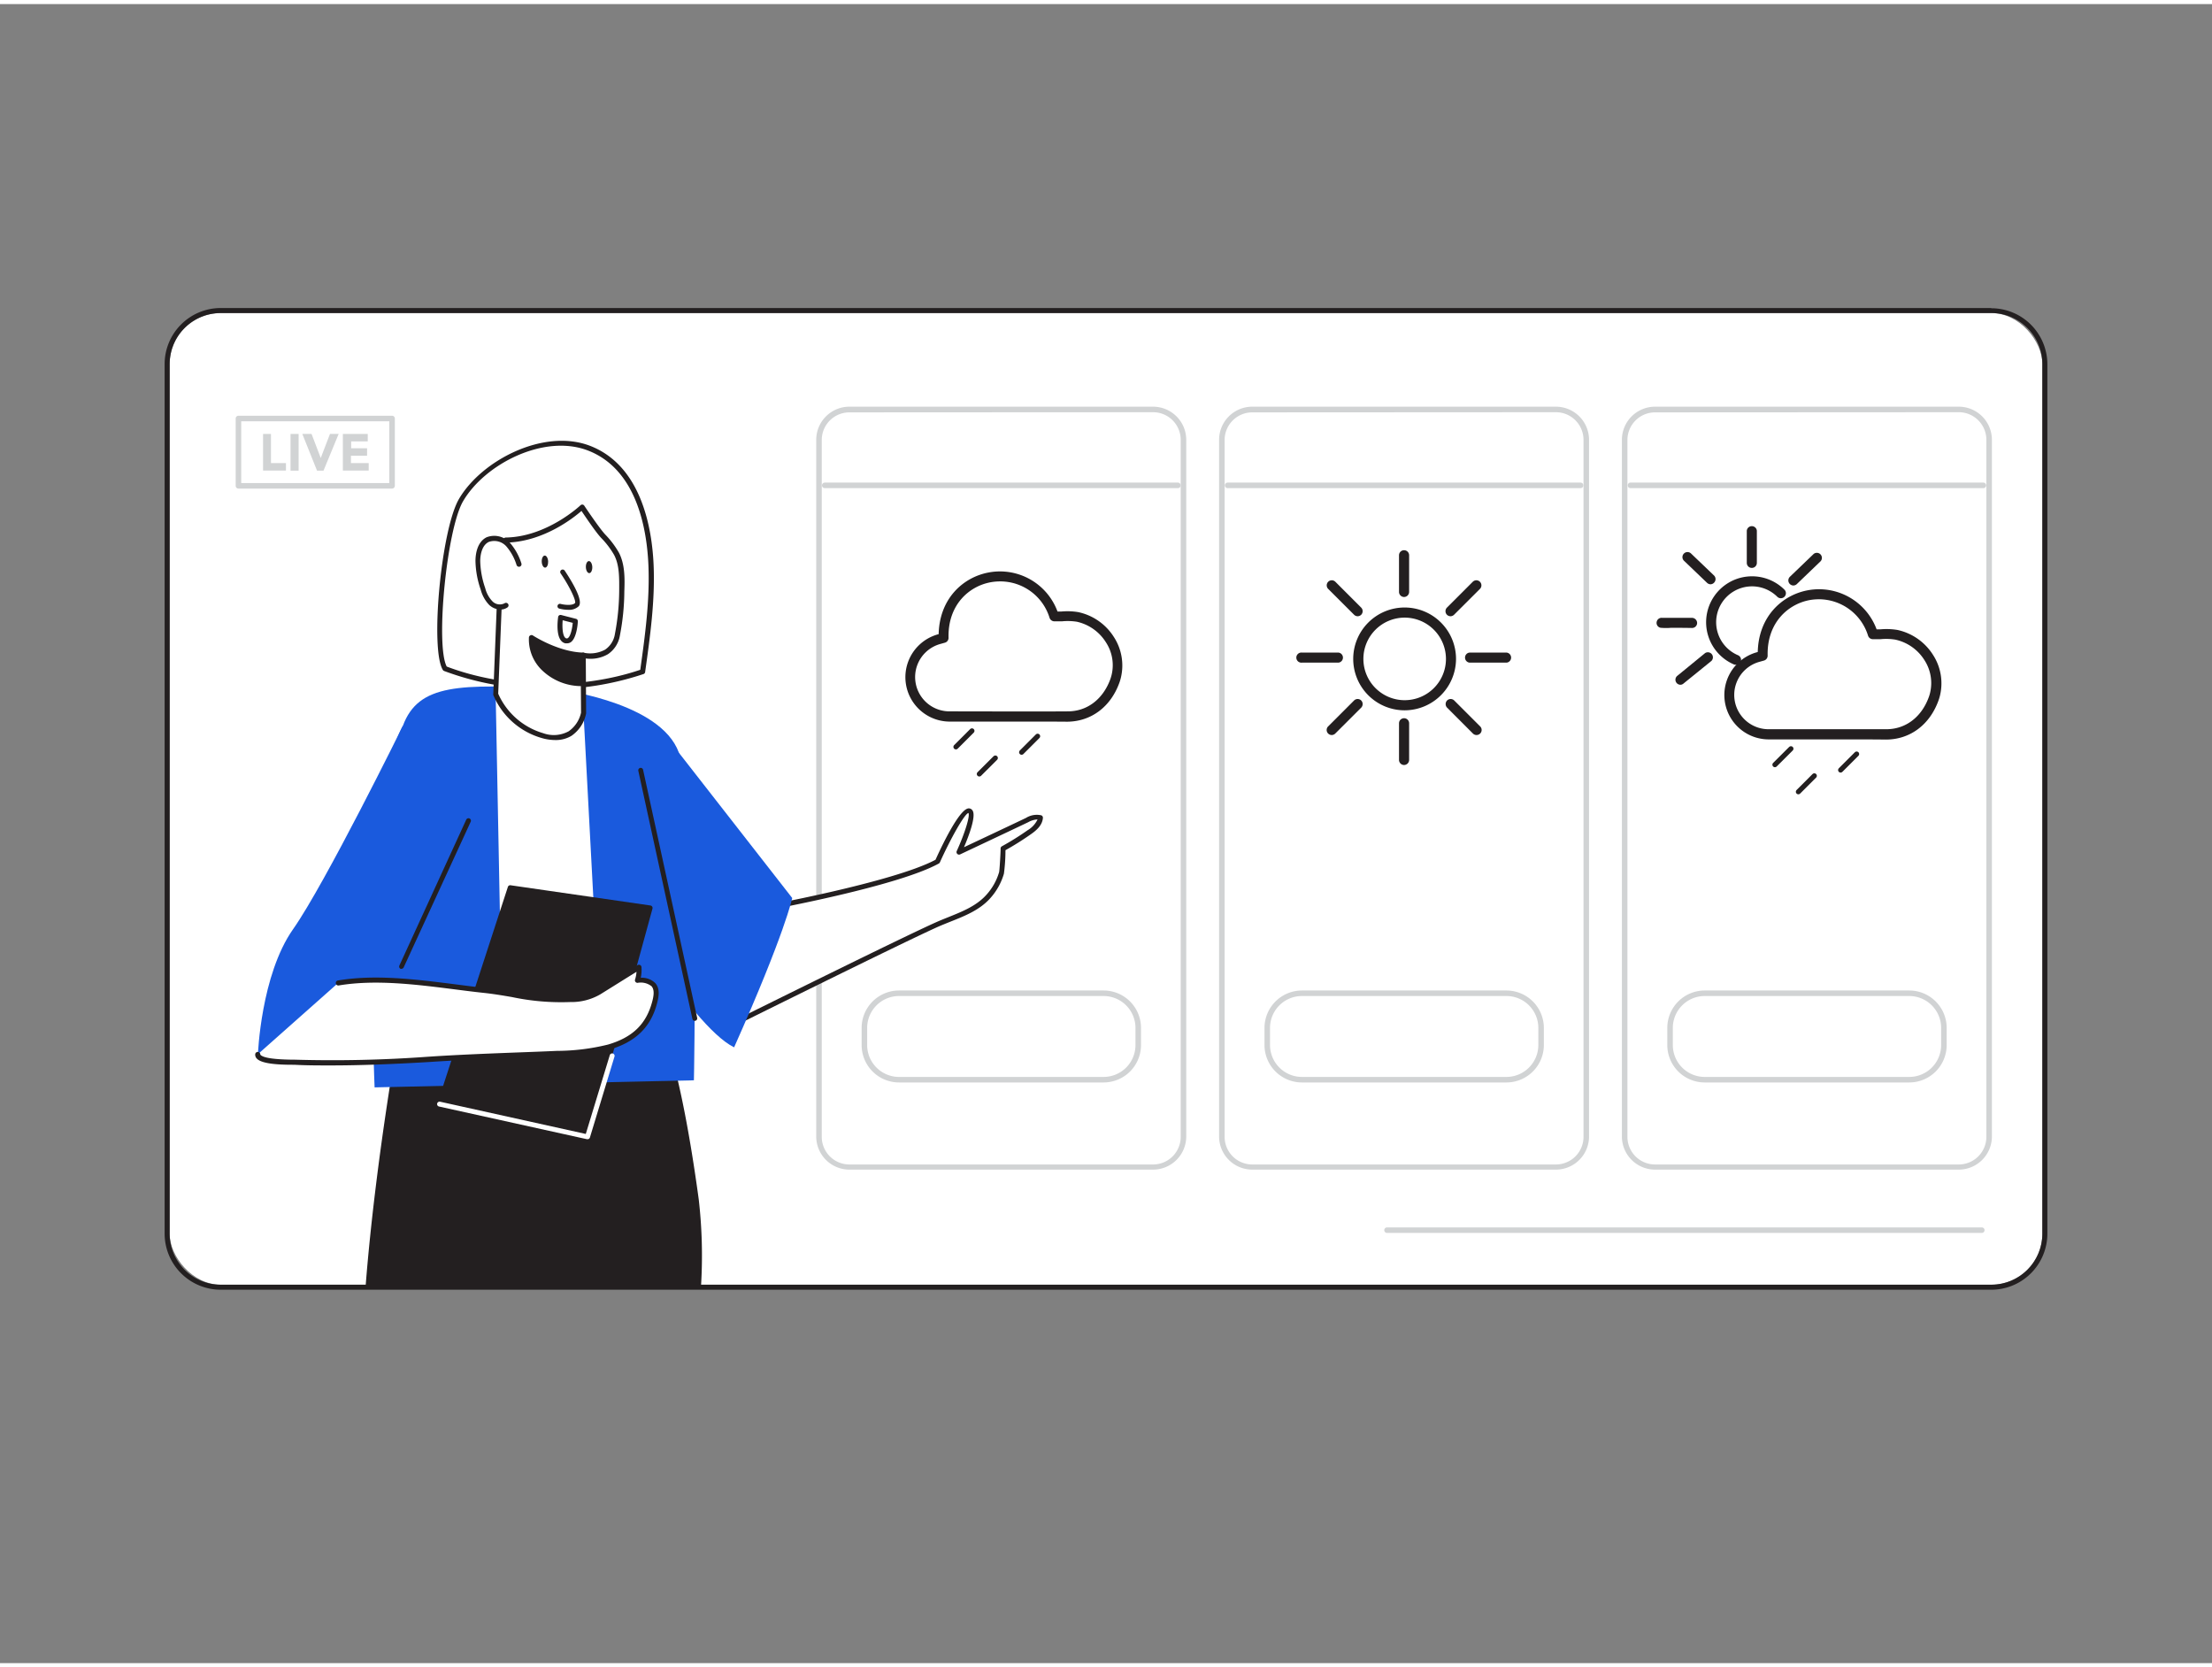 <svg xmlns="http://www.w3.org/2000/svg" viewBox="0 0 400 300" width="406" height="306" class="illustration styles_illustrationTablet__1DWOa"><rect x="0" y="0" width="400" height="300" fill="#808080" stroke="none"/><g id="_38_weather" data-name="#38_weather"><rect x="30.68" y="55.87" width="338.64" height="175.7" rx="9.23" fill="#fff"></rect><path d="M360.09,55.87a9.23,9.23,0,0,1,9.23,9.23V222.34a9.23,9.23,0,0,1-9.23,9.23H39.91a9.23,9.23,0,0,1-9.23-9.23V65.1a9.23,9.23,0,0,1,9.23-9.23H360.09m0-.91H39.91A10.15,10.15,0,0,0,29.77,65.1V222.34a10.15,10.15,0,0,0,10.14,10.14H360.09a10.15,10.15,0,0,0,10.14-10.14V65.1A10.15,10.15,0,0,0,360.09,55Z" fill="#231f20"></path><rect x="220.98" y="73.33" width="65.85" height="136.93" rx="5.47" fill="#fff"></rect><path d="M281.35,210.76h-54.9a6,6,0,0,1-6-6V78.8a6,6,0,0,1,6-6h54.9a6,6,0,0,1,6,6v126A6,6,0,0,1,281.35,210.76ZM226.45,73.83a5,5,0,0,0-5,5v126a5,5,0,0,0,5,5h54.9a5,5,0,0,0,5-5V78.8a5,5,0,0,0-5-5Z" fill="#d1d3d4"></path><rect x="229.12" y="178.87" width="49.55" height="15.62" rx="6.26" fill="#fff"></rect><path d="M272.42,195h-37a6.78,6.78,0,0,1-6.76-6.77v-3.1a6.78,6.78,0,0,1,6.76-6.76h37a6.78,6.78,0,0,1,6.76,6.76v3.1A6.78,6.78,0,0,1,272.42,195Zm-37-15.63a5.77,5.77,0,0,0-5.76,5.76v3.1a5.78,5.78,0,0,0,5.76,5.77h37a5.78,5.78,0,0,0,5.76-5.77v-3.1a5.77,5.77,0,0,0-5.76-5.76Z" fill="#d1d3d4"></path><path d="M253.9,106.76a.47.47,0,0,1-.46-.46V99.67a.46.46,0,1,1,.92,0v6.63A.47.47,0,0,1,253.9,106.76Z" fill="#231f20"></path><path d="M253.9,137.14a.47.47,0,0,1-.46-.46v-6.63a.46.46,0,1,1,.92,0v6.63A.47.47,0,0,1,253.9,137.14Z" fill="#231f20"></path><path d="M262.3,110.24a.47.47,0,0,1-.33-.14.47.47,0,0,1,0-.64l4.69-4.69a.46.46,0,0,1,.65.65l-4.69,4.68A.47.47,0,0,1,262.3,110.24Z" fill="#231f20"></path><path d="M240.82,131.72a.47.47,0,0,1-.33-.14.45.45,0,0,1,0-.64l4.69-4.69a.46.46,0,0,1,.65,0,.48.48,0,0,1,0,.65l-4.69,4.68A.47.47,0,0,1,240.82,131.72Z" fill="#231f20"></path><path d="M272.41,118.63h-6.64a.46.46,0,0,1,0-.91h6.64a.46.46,0,0,1,0,.91Z" fill="#231f20"></path><path d="M242,118.63H235.4a.46.46,0,1,1,0-.91H242a.46.46,0,0,1,0,.91Z" fill="#231f20"></path><path d="M267,131.72a.47.47,0,0,1-.33-.14L262,126.9a.48.48,0,0,1,0-.65.46.46,0,0,1,.65,0l4.69,4.69a.45.45,0,0,1,0,.64A.47.47,0,0,1,267,131.72Z" fill="#231f20"></path><path d="M245.5,110.24a.47.47,0,0,1-.32-.14l-4.69-4.68a.46.46,0,0,1,.65-.65l4.69,4.69a.47.47,0,0,1,0,.64A.47.47,0,0,1,245.5,110.24Z" fill="#231f20"></path><path d="M254,127.25a8.84,8.84,0,1,1,8.84-8.84A8.86,8.86,0,0,1,254,127.25Zm0-16.76a7.92,7.92,0,1,0,7.93,7.92A7.93,7.93,0,0,0,254,110.49Z" fill="#231f20"></path><path d="M253.9,106.76a.47.47,0,0,1-.46-.46V99.67a.46.46,0,1,1,.92,0v6.63A.47.47,0,0,1,253.9,106.76Z" fill="none" stroke="#231f20" stroke-linecap="round" stroke-linejoin="round" stroke-width="0.91"></path><path d="M253.9,137.14a.47.47,0,0,1-.46-.46v-6.63a.46.46,0,1,1,.92,0v6.63A.47.47,0,0,1,253.9,137.14Z" fill="none" stroke="#231f20" stroke-linecap="round" stroke-linejoin="round" stroke-width="0.91"></path><path d="M262.3,110.24a.47.47,0,0,1-.33-.14.47.47,0,0,1,0-.64l4.69-4.69a.46.46,0,0,1,.65.65l-4.69,4.68A.47.47,0,0,1,262.3,110.24Z" fill="none" stroke="#231f20" stroke-linecap="round" stroke-linejoin="round" stroke-width="0.91"></path><path d="M240.82,131.72a.47.47,0,0,1-.33-.14.45.45,0,0,1,0-.64l4.69-4.69a.46.46,0,0,1,.65,0,.48.48,0,0,1,0,.65l-4.69,4.68A.47.47,0,0,1,240.82,131.72Z" fill="none" stroke="#231f20" stroke-linecap="round" stroke-linejoin="round" stroke-width="0.91"></path><path d="M272.41,118.63h-6.64a.46.46,0,0,1,0-.91h6.64a.46.46,0,0,1,0,.91Z" fill="none" stroke="#231f20" stroke-linecap="round" stroke-linejoin="round" stroke-width="0.91"></path><path d="M242,118.63H235.4a.46.46,0,1,1,0-.91H242a.46.46,0,0,1,0,.91Z" fill="none" stroke="#231f20" stroke-linecap="round" stroke-linejoin="round" stroke-width="0.91"></path><path d="M267,131.72a.47.47,0,0,1-.33-.14L262,126.9a.48.48,0,0,1,0-.65.46.46,0,0,1,.65,0l4.69,4.69a.45.45,0,0,1,0,.64A.47.47,0,0,1,267,131.72Z" fill="none" stroke="#231f20" stroke-linecap="round" stroke-linejoin="round" stroke-width="0.91"></path><path d="M245.5,110.24a.47.47,0,0,1-.32-.14l-4.69-4.68a.46.46,0,0,1,.65-.65l4.69,4.69a.47.47,0,0,1,0,.64A.47.47,0,0,1,245.5,110.24Z" fill="none" stroke="#231f20" stroke-linecap="round" stroke-linejoin="round" stroke-width="0.91"></path><path d="M254,127.25a8.84,8.84,0,1,1,8.84-8.84A8.86,8.86,0,0,1,254,127.25Zm0-16.76a7.92,7.92,0,1,0,7.93,7.92A7.93,7.93,0,0,0,254,110.49Z" fill="none" stroke="#231f20" stroke-linecap="round" stroke-linejoin="round" stroke-width="0.91"></path><path d="M285.81,87.53H222a.5.5,0,0,1-.5-.5.5.5,0,0,1,.5-.5h63.82a.5.5,0,0,1,.5.5A.5.5,0,0,1,285.81,87.53Z" fill="#d1d3d4"></path><rect x="148.13" y="73.33" width="65.85" height="136.93" rx="5.47" fill="#fff"></rect><path d="M208.51,210.76H153.6a6,6,0,0,1-6-6V78.8a6,6,0,0,1,6-6h54.91a6,6,0,0,1,6,6v126A6,6,0,0,1,208.51,210.76ZM153.6,73.83a5,5,0,0,0-5,5v126a5,5,0,0,0,5,5h54.91a5,5,0,0,0,5-5V78.8a5,5,0,0,0-5-5Z" fill="#d1d3d4"></path><rect x="156.28" y="178.87" width="49.55" height="15.62" rx="6.26" fill="#fff"></rect><path d="M199.57,195h-37a6.77,6.77,0,0,1-6.76-6.77v-3.1a6.77,6.77,0,0,1,6.76-6.76h37a6.77,6.77,0,0,1,6.76,6.76v3.1A6.77,6.77,0,0,1,199.57,195Zm-37-15.63a5.77,5.77,0,0,0-5.76,5.76v3.1a5.77,5.77,0,0,0,5.76,5.77h37a5.77,5.77,0,0,0,5.76-5.77v-3.1a5.77,5.77,0,0,0-5.76-5.76Z" fill="#d1d3d4"></path><path d="M213,87.53H149.14a.5.5,0,0,1-.5-.5.51.51,0,0,1,.5-.5H213a.5.5,0,0,1,.5.5A.5.5,0,0,1,213,87.53Z" fill="#d1d3d4"></path><path d="M183,129.29l-11.08,0h-.27a7.58,7.58,0,0,1-1.93-14.88l.47-.13c0-6.55,4.32-10.27,8.72-11.06a10.63,10.63,0,0,1,12,7.08l1,0a11.4,11.4,0,0,1,3,.1,9.65,9.65,0,0,1,6.14,4.31,9,9,0,0,1,1.21,6.94h0a7.79,7.79,0,0,1-.28.94c-1.52,4.18-4.88,6.69-9,6.72C189.72,129.28,186.36,129.29,183,129.29Zm-2.19-25.35a10.05,10.05,0,0,0-1.74.16c-4.09.74-8.14,4.27-8,10.49a.44.44,0,0,1-.33.45l-.82.23a6.66,6.66,0,0,0,1.69,13.08H172c6.91,0,14.06.05,21.09,0,3.7,0,6.73-2.32,8.12-6.12.1-.28.18-.56.25-.84h0a8,8,0,0,0-1.1-6.24,8.78,8.78,0,0,0-5.55-3.91,11.19,11.19,0,0,0-2.79-.08c-.46,0-.91,0-1.36,0a.47.47,0,0,1-.43-.31A9.78,9.78,0,0,0,180.83,103.94Z" fill="#231f20"></path><line x1="175.76" y1="131.42" x2="172.86" y2="134.32"></line><line x1="179.99" y1="136.33" x2="177.09" y2="139.22"></line><line x1="187.64" y1="132.39" x2="184.74" y2="135.29"></line><path d="M183,129.29l-11.08,0h-.27a7.58,7.58,0,0,1-1.93-14.88l.47-.13c0-6.55,4.32-10.27,8.72-11.06a10.63,10.63,0,0,1,12,7.08l1,0a11.4,11.4,0,0,1,3,.1,9.65,9.65,0,0,1,6.14,4.31,9,9,0,0,1,1.21,6.94h0a7.79,7.79,0,0,1-.28.94c-1.52,4.18-4.88,6.69-9,6.72C189.72,129.28,186.36,129.29,183,129.29Zm-2.19-25.35a10.05,10.05,0,0,0-1.74.16c-4.09.74-8.14,4.27-8,10.49a.44.44,0,0,1-.33.45l-.82.23a6.66,6.66,0,0,0,1.69,13.08H172c6.91,0,14.06.05,21.09,0,3.7,0,6.73-2.32,8.12-6.12.1-.28.18-.56.25-.84h0a8,8,0,0,0-1.1-6.24,8.78,8.78,0,0,0-5.55-3.91,11.19,11.19,0,0,0-2.79-.08c-.46,0-.91,0-1.36,0a.47.47,0,0,1-.43-.31A9.78,9.78,0,0,0,180.83,103.94Z" fill="none" stroke="#231f20" stroke-linecap="round" stroke-linejoin="round" stroke-width="0.91"></path><line x1="175.76" y1="131.42" x2="172.86" y2="134.32" fill="none" stroke="#231f20" stroke-linecap="round" stroke-linejoin="round" stroke-width="0.91"></line><line x1="179.99" y1="136.33" x2="177.09" y2="139.22" fill="none" stroke="#231f20" stroke-linecap="round" stroke-linejoin="round" stroke-width="0.91"></line><line x1="187.64" y1="132.39" x2="184.74" y2="135.29" fill="none" stroke="#231f20" stroke-linecap="round" stroke-linejoin="round" stroke-width="0.91"></line><rect x="293.82" y="73.33" width="65.85" height="136.93" rx="5.47" fill="#fff"></rect><path d="M354.2,210.76H299.29a6,6,0,0,1-6-6V78.8a6,6,0,0,1,6-6H354.2a6,6,0,0,1,6,6v126A6,6,0,0,1,354.2,210.76ZM299.29,73.83a5,5,0,0,0-5,5v126a5,5,0,0,0,5,5H354.2a5,5,0,0,0,5-5V78.8a5,5,0,0,0-5-5Z" fill="#d1d3d4"></path><rect x="301.97" y="178.87" width="49.55" height="15.62" rx="6.26" fill="#fff"></rect><path d="M345.26,195h-37a6.77,6.77,0,0,1-6.76-6.77v-3.1a6.77,6.77,0,0,1,6.76-6.76h37a6.77,6.77,0,0,1,6.76,6.76v3.1A6.77,6.77,0,0,1,345.26,195Zm-37-15.63a5.77,5.77,0,0,0-5.76,5.76v3.1a5.77,5.77,0,0,0,5.76,5.77h37a5.77,5.77,0,0,0,5.76-5.77v-3.1a5.77,5.77,0,0,0-5.76-5.76Z" fill="#d1d3d4"></path><path d="M358.66,87.53H294.84a.5.5,0,0,1-.5-.5.5.5,0,0,1,.5-.5h63.82a.51.51,0,0,1,.5.5A.5.5,0,0,1,358.66,87.53Z" fill="#d1d3d4"></path><path d="M331.12,132.51l-11.07,0h-.28a7.57,7.57,0,0,1-1.93-14.87l.47-.14c0-6.54,4.32-10.27,8.72-11.06a10.65,10.65,0,0,1,12,7.08l1,0a11.82,11.82,0,0,1,3,.1,9.69,9.69,0,0,1,6.14,4.31,9,9,0,0,1,1.21,6.95h0a8.22,8.22,0,0,1-.28.93c-1.52,4.18-4.88,6.7-9,6.73C337.82,132.5,334.46,132.51,331.12,132.51Zm-2.19-25.34a10.05,10.05,0,0,0-1.74.15c-4.09.74-8.14,4.27-8,10.49a.46.46,0,0,1-.33.46l-.82.23a6.66,6.66,0,0,0,1.7,13.08h.27c6.91,0,14.06,0,21.09,0,3.7,0,6.74-2.31,8.12-6.12a6.68,6.68,0,0,0,.25-.84h0a8.08,8.08,0,0,0-1.09-6.24,8.75,8.75,0,0,0-5.55-3.9,10.79,10.79,0,0,0-2.8-.09c-.45,0-.91,0-1.36,0a.46.46,0,0,1-.43-.31A9.78,9.78,0,0,0,328.93,107.17Z" fill="#231f20"></path><path d="M313.93,119a.57.57,0,0,1-.18,0,7.85,7.85,0,1,1,8.61-12.79.45.45,0,0,1,0,.64.46.46,0,0,1-.65,0,6.94,6.94,0,1,0-7.61,11.31.45.45,0,0,1,.25.59A.46.46,0,0,1,313.93,119Z" fill="#231f20"></path><path d="M302.18,112.33a10.9,10.9,0,0,1-1.82,0,.44.44,0,0,1-.33-.55.45.45,0,0,1,.52-.34c.34,0,3.5,0,5.43,0a.49.49,0,0,1,.46.46.46.46,0,0,1-.45.46C304.22,112.33,303,112.33,302.18,112.33Z" fill="#231f20"></path><path d="M309.32,104.46a.48.48,0,0,1-.31-.13l-4.18-4a.46.46,0,0,1,.63-.67l4.18,4a.46.46,0,0,1,0,.64A.46.46,0,0,1,309.32,104.46Z" fill="#231f20"></path><path d="M316.79,101.5a.45.45,0,0,1-.46-.45v-5.8a.46.46,0,0,1,.91,0v5.8A.45.45,0,0,1,316.79,101.5Z" fill="#231f20"></path><path d="M324.3,104.68a.45.45,0,0,1-.32-.14.46.46,0,0,1,0-.65l4.29-4.12a.46.46,0,0,1,.63.66l-4.29,4.12A.48.48,0,0,1,324.3,104.68Z" fill="#231f20"></path><path d="M303.88,122.63a.46.46,0,0,1-.35-.17.45.45,0,0,1,.07-.64l5-4.09a.46.46,0,0,1,.57.71l-5.05,4.09A.43.43,0,0,1,303.88,122.63Z" fill="#231f20"></path><line x1="323.86" y1="134.65" x2="320.96" y2="137.54"></line><line x1="328.09" y1="139.55" x2="325.2" y2="142.44"></line><line x1="335.74" y1="135.61" x2="332.84" y2="138.51"></line><path d="M331.12,132.51l-11.07,0h-.28a7.57,7.57,0,0,1-1.93-14.87l.47-.14c0-6.54,4.32-10.27,8.72-11.06a10.65,10.65,0,0,1,12,7.08l1,0a11.82,11.82,0,0,1,3,.1,9.69,9.69,0,0,1,6.14,4.31,9,9,0,0,1,1.21,6.95h0a8.22,8.22,0,0,1-.28.93c-1.52,4.18-4.88,6.7-9,6.73C337.82,132.5,334.46,132.51,331.12,132.51Zm-2.19-25.34a10.05,10.05,0,0,0-1.74.15c-4.09.74-8.14,4.27-8,10.49a.46.46,0,0,1-.33.46l-.82.23a6.66,6.66,0,0,0,1.7,13.08h.27c6.91,0,14.06,0,21.09,0,3.7,0,6.74-2.31,8.12-6.12a6.68,6.68,0,0,0,.25-.84h0a8.08,8.08,0,0,0-1.09-6.24,8.75,8.75,0,0,0-5.55-3.9,10.79,10.79,0,0,0-2.8-.09c-.45,0-.91,0-1.36,0a.46.46,0,0,1-.43-.31A9.78,9.78,0,0,0,328.93,107.17Z" fill="none" stroke="#231f20" stroke-linecap="round" stroke-linejoin="round" stroke-width="0.91"></path><path d="M313.93,119a.57.57,0,0,1-.18,0,7.85,7.85,0,1,1,8.61-12.79.45.45,0,0,1,0,.64.46.46,0,0,1-.65,0,6.94,6.94,0,1,0-7.61,11.31.45.45,0,0,1,.25.59A.46.46,0,0,1,313.93,119Z" fill="none" stroke="#231f20" stroke-linecap="round" stroke-linejoin="round" stroke-width="0.91"></path><path d="M302.18,112.33a10.9,10.9,0,0,1-1.82,0,.44.44,0,0,1-.33-.55.45.45,0,0,1,.52-.34c.34,0,3.5,0,5.43,0a.49.49,0,0,1,.46.46.46.46,0,0,1-.45.46C304.22,112.33,303,112.33,302.18,112.33Z" fill="none" stroke="#231f20" stroke-linecap="round" stroke-linejoin="round" stroke-width="0.91"></path><path d="M309.32,104.46a.48.48,0,0,1-.31-.13l-4.18-4a.46.46,0,0,1,.63-.67l4.18,4a.46.46,0,0,1,0,.64A.46.46,0,0,1,309.32,104.46Z" fill="none" stroke="#231f20" stroke-linecap="round" stroke-linejoin="round" stroke-width="0.91"></path><path d="M316.79,101.5a.45.45,0,0,1-.46-.45v-5.8a.46.46,0,0,1,.91,0v5.8A.45.45,0,0,1,316.79,101.5Z" fill="none" stroke="#231f20" stroke-linecap="round" stroke-linejoin="round" stroke-width="0.91"></path><path d="M324.3,104.68a.45.45,0,0,1-.32-.14.46.46,0,0,1,0-.65l4.29-4.12a.46.46,0,0,1,.63.66l-4.29,4.12A.48.48,0,0,1,324.3,104.68Z" fill="none" stroke="#231f20" stroke-linecap="round" stroke-linejoin="round" stroke-width="0.91"></path><path d="M303.88,122.63a.46.46,0,0,1-.35-.17.45.45,0,0,1,.07-.64l5-4.09a.46.46,0,0,1,.57.71l-5.05,4.09A.43.43,0,0,1,303.88,122.63Z" fill="none" stroke="#231f20" stroke-linecap="round" stroke-linejoin="round" stroke-width="0.91"></path><line x1="323.86" y1="134.65" x2="320.96" y2="137.54" fill="none" stroke="#231f20" stroke-linecap="round" stroke-linejoin="round" stroke-width="0.91"></line><line x1="328.09" y1="139.55" x2="325.2" y2="142.44" fill="none" stroke="#231f20" stroke-linecap="round" stroke-linejoin="round" stroke-width="0.91"></line><line x1="335.74" y1="135.61" x2="332.84" y2="138.51" fill="none" stroke="#231f20" stroke-linecap="round" stroke-linejoin="round" stroke-width="0.91"></line><path d="M126.34,231.57a90.31,90.31,0,0,0-.42-15.39c-3.38-24.78-6.76-31.16-6.76-31.16L73,183.51s-4.53,24.25-6.4,48.06Z" fill="#231f20"></path><path d="M126.34,232H66.58a.43.43,0,0,1-.32-.14.42.42,0,0,1-.12-.34c1.86-23.55,6.37-47.85,6.41-48.1a.45.45,0,0,1,.45-.36l46.17,1.51a.43.43,0,0,1,.38.23c.14.26,3.45,6.73,6.8,31.31a88.87,88.87,0,0,1,.43,15.47A.44.44,0,0,1,126.34,232Zm-59.28-.88h58.86a88.37,88.37,0,0,0-.44-14.9c-3-21.91-6-29.45-6.6-30.78L73.35,184C72.78,187.1,68.8,209.36,67.06,231.13Z" fill="#231f20"></path><path d="M136.93,163.74s24.9-4.47,32.6-8.68c0,0,4.21-9.35,5.68-9.16s-1.8,7.49-1.8,7.49,9.7-4.56,12.31-5.81a3.3,3.3,0,0,1,2.42-.46c-.09,1.17-1.1,2-2.06,2.68a48.61,48.61,0,0,1-4.7,2.94,38.1,38.1,0,0,1-.28,4.41,11,11,0,0,1-2.4,4.29c-2.38,2.62-6,3.58-9.17,5-6.6,2.93-38.46,18.76-38.46,18.76Z" fill="#fff"></path><path d="M131.07,185.63a.43.43,0,0,1-.29-.1.47.47,0,0,1-.16-.47l5.87-21.44a.45.45,0,0,1,.36-.33c.24,0,24.63-4.45,32.32-8.56,1.64-3.62,4.57-9.46,6.09-9.29a.83.83,0,0,1,.64.44c.6,1.08-.71,4.54-1.58,6.58,2.62-1.23,9.13-4.3,11.2-5.29a3.7,3.7,0,0,1,2.77-.48.46.46,0,0,1,.3.47c-.1,1.34-1.19,2.28-2.24,3a51.4,51.4,0,0,1-4.53,2.84,32.75,32.75,0,0,1-.28,4.25,11.38,11.38,0,0,1-2.51,4.48c-1.9,2.1-4.56,3.16-7.13,4.18-.74.3-1.48.59-2.19.9-6.51,2.9-38.12,18.6-38.44,18.76A.51.51,0,0,1,131.07,185.63Zm6.22-21.49-5.52,20.18c5.27-2.62,31.67-15.7,37.57-18.32.72-.32,1.47-.62,2.22-.92,2.48-1,5-2,6.8-4a10.49,10.49,0,0,0,2.31-4.11c.09-.36.28-3.7.27-4.18a.44.44,0,0,1,0-.1.45.45,0,0,1,.24-.4,49.73,49.73,0,0,0,4.66-2.91,4.44,4.44,0,0,0,1.78-1.94,3.79,3.79,0,0,0-1.69.5c-2.61,1.25-12.31,5.82-12.31,5.82a.46.46,0,0,1-.61-.61c1.46-3.19,2.45-6.41,2.11-6.88-.72.16-3.27,4.73-5.16,8.93a.48.48,0,0,1-.19.21C162.43,159.46,140.21,163.61,137.29,164.14Z" fill="#231f20"></path><path d="M80.47,120.16c-2.32-3.75-.17-25.2,2.88-30.45,4.14-7.11,15.08-12.48,23.1-9.42,8.35,3.18,10.89,13,11.24,21.08.28,6.47-.62,12.93-1.52,19.35C105.25,124.5,91.24,124.35,80.47,120.16Z" fill="#fff"></path><path d="M99.1,123.89a52.59,52.59,0,0,1-18.8-3.3.45.45,0,0,1-.22-.19C77.75,116.64,79.77,95,83,89.48c4.1-7,15.33-12.79,23.65-9.62,9.38,3.58,11.25,15,11.54,21.49s-.64,13.09-1.53,19.44a.43.43,0,0,1-.3.36A53.25,53.25,0,0,1,99.1,123.89Zm-18.32-4.1c10.48,4,24.15,4.26,35,.59.87-6.21,1.75-12.64,1.47-19s-2.06-17.29-11-20.68c-7.91-3-18.61,2.48-22.53,9.23C80.77,95.05,78.73,115.92,80.78,119.79Z" fill="#231f20"></path><path d="M121.61,133.9l21.65,27.75s-1.26,6.23-10.51,27C124.6,184.6,110,158.94,110,158.94Z" fill="#1a5add"></path><path d="M100.21,123.82s17.94,2,22.17,10.65,3.1,60.14,3.1,60.14l-57.74,1.28s-2.3-51.94,5.12-65.4C75.68,122.89,83.16,122.89,100.21,123.82Z" fill="#1a5add"></path><polygon points="89.63 124.77 91 195.53 109.05 194.68 105.52 128.21 89.63 124.77" fill="#fff"></polygon><path d="M105.46,117.74l.06,10.47s-1.06,5.85-7.43,4.07a13.17,13.17,0,0,1-8.46-7.51l.72-18.13a32.39,32.39,0,0,0,1.05-9.72c7.74-.12,13.83-6,13.83-6s2.66,4,3.82,5.26a15.86,15.86,0,0,1,2.39,3.15c1.08,2,1,4.54,1,6.76a44.42,44.42,0,0,1-.78,7.89C110.61,119,105.46,117.74,105.46,117.74Z" fill="#fff"></path><path d="M100.36,133.08a8.78,8.78,0,0,1-2.39-.36,13.53,13.53,0,0,1-8.77-7.79.37.37,0,0,1,0-.18s.71-18,.72-18.12a5.51,5.51,0,0,1,.18-.92A30.14,30.14,0,0,0,91,96.93a.45.45,0,0,1,.12-.33.55.55,0,0,1,.33-.14c7.46-.11,13.46-5.77,13.52-5.83a.47.47,0,0,1,.36-.13.44.44,0,0,1,.33.21s2.66,4,3.78,5.2a16.52,16.52,0,0,1,2.46,3.25c1.14,2.14,1.08,4.83,1,7a43.15,43.15,0,0,1-.8,8,5.06,5.06,0,0,1-2.17,3.4,6.28,6.28,0,0,1-4,.77l.06,9.93a6.43,6.43,0,0,1-2.65,4.06A5.49,5.49,0,0,1,100.36,133.08ZM90.09,124.7a12.83,12.83,0,0,0,8.13,7.14,5.62,5.62,0,0,0,4.61-.34,5.55,5.55,0,0,0,2.24-3.37L105,117.74a.46.46,0,0,1,.17-.36.5.5,0,0,1,.39-.09,5.66,5.66,0,0,0,3.87-.56,4.16,4.16,0,0,0,1.76-2.8,43.19,43.19,0,0,0,.78-7.81c0-2.15.1-4.6-.93-6.53a15.36,15.36,0,0,0-2.33-3.06c-.95-1-2.83-3.8-3.56-4.88-1.47,1.28-6.71,5.43-13.28,5.72a30.32,30.32,0,0,1-.9,8.57,5,5,0,0,0-.16.72h0S90.8,107,90.09,124.7Z" fill="#231f20"></path><path d="M105.4,122.88s-4.25.19-7-2.64a7.3,7.3,0,0,1-2.33-5.69s4.59,3.08,9.37,3.19Z" fill="#231f20"></path><path d="M105.21,123.33a10.27,10.27,0,0,1-7.11-2.79,7.71,7.71,0,0,1-2.45-6.05.44.44,0,0,1,.26-.34.45.45,0,0,1,.42,0s4.55,3,9.14,3.12a.44.44,0,0,1,.43.44l-.06,5.15a.44.44,0,0,1-.42.43Zm.19-.45h0Zm-8.88-7.55a7.33,7.33,0,0,0,2.21,4.6,9.43,9.43,0,0,0,6.23,2.51l.05-4.28A20.17,20.17,0,0,1,96.52,115.33Z" fill="#231f20"></path><path d="M101.75,102.7s3.37,5,2.57,5.9-3,.3-3,.3" fill="#fff"></path><path d="M102.76,109.53a6.37,6.37,0,0,1-1.59-.21.44.44,0,1,1,.22-.85c.77.19,2.15.32,2.6-.17.22-.44-1-3-2.61-5.36a.44.44,0,0,1,.74-.49c1.33,2,3.43,5.47,2.52,6.45A2.52,2.52,0,0,1,102.76,109.53Z" fill="#231f20"></path><ellipse cx="106.53" cy="101.8" rx="0.58" ry="1.09" transform="translate(-3.92 4.27) rotate(-2.25)" fill="#231f20"></ellipse><ellipse cx="98.55" cy="100.81" rx="0.58" ry="1.09" transform="translate(-3.89 3.95) rotate(-2.25)" fill="#231f20"></ellipse><path d="M104,111.55l-2.68-.68s-.55,3.91,1,4.26S104,111.55,104,111.55Z" fill="#fff"></path><path d="M102.51,115.59a1.33,1.33,0,0,1-.28,0c-1.82-.41-1.41-4-1.3-4.75a.4.4,0,0,1,.19-.31.43.43,0,0,1,.35-.06l2.68.69a.44.44,0,0,1,.34.45c0,.3-.19,3-1.25,3.76A1.17,1.17,0,0,1,102.51,115.59Zm-.76-4.17c-.12,1.38,0,3.12.67,3.28a.35.35,0,0,0,.29-.07c.49-.37.77-1.75.86-2.74Z" fill="#231f20"></path><path d="M125.64,183.86a.44.44,0,0,1-.43-.35l-9.78-44.86a.45.45,0,0,1,.34-.53.44.44,0,0,1,.52.34l9.78,44.86a.45.45,0,0,1-.34.53Z" fill="#231f20"></path><path d="M72.86,130.49S58.83,159,53,167.28s-6.36,22.66-6.36,22.66l17.59-1.28s16.12-26.2,20.7-32.79Z" fill="#1a5add"></path><polygon points="79.49 198.91 92.22 159.77 117.56 163.43 106.23 204.82 79.49 198.91" fill="#231f20"></polygon><path d="M106.23,205.26h-.09l-26.75-5.91a.49.49,0,0,1-.29-.22.42.42,0,0,1,0-.35l12.74-39.14a.44.44,0,0,1,.48-.3L117.63,163a.44.44,0,0,1,.3.2.45.45,0,0,1,.06.36l-11.33,41.39A.44.44,0,0,1,106.23,205.26Zm-26.17-6.68,25.86,5.72L117,163.79l-24.48-3.53Z" fill="#231f20"></path><path d="M61.16,177c8.4-1.42,18,.44,26.34,1.33,5.16.56,10.27,2.07,15.5,1.66,2.12-.16,3.48-.23,5.32-1.36,2.41-1.48,4.81-3,7.21-4.48a6.3,6.3,0,0,1-.28,2.36c1,0,2.24,0,2.91.79s.48,2.1.2,3.17c-1.14,4.39-3.89,6.81-8.3,8.1a39.57,39.57,0,0,1-9.35,1.16c-7.8.34-15.54.54-23.31,1.05a240.14,240.14,0,0,1-24.15.54c-.74,0-6.75.07-6.64-1.41" fill="#fff"></path><path d="M59.78,191.92c-2.24,0-4.41,0-6.54-.12h-.36c-3.78,0-5.77-.39-6.45-1.13a1,1,0,0,1-.28-.76.46.46,0,0,1,.92.06c.3.37,1.41.86,5.82.91h.38a237.19,237.19,0,0,0,24.1-.53c5.36-.36,10.8-.57,16.06-.77,2.41-.09,4.84-.18,7.26-.29a39,39,0,0,0,9.25-1.14c4.46-1.31,6.92-3.7,8-7.77.27-1,.45-2.11-.11-2.77a3.14,3.14,0,0,0-2.54-.62.5.5,0,0,1-.38-.18.45.45,0,0,1-.07-.42,6,6,0,0,0,.26-1.4l-1.71,1.06q-2.4,1.5-4.81,3a10.35,10.35,0,0,1-5.34,1.41l-.18,0a43,43,0,0,1-10.47-.9c-1.68-.29-3.42-.58-5.12-.76s-3.49-.41-5.29-.64c-7-.89-14.31-1.81-20.93-.7a.45.45,0,0,1-.52-.38.45.45,0,0,1,.37-.52c6.75-1.14,14.09-.21,21.2.69,1.79.23,3.55.46,5.26.64s3.49.48,5.18.77a42.43,42.43,0,0,0,10.25.89l.18,0a9.33,9.33,0,0,0,4.93-1.28c1.61-1,3.21-2,4.8-3l2.41-1.5a.48.48,0,0,1,.45,0,.45.45,0,0,1,.24.37,7,7,0,0,1-.13,1.93,3.45,3.45,0,0,1,2.66,1c.82,1,.63,2.3.29,3.59-1.13,4.35-3.87,7-8.61,8.41a39,39,0,0,1-9.46,1.18l-7.27.3c-5.25.2-10.68.4-16,.76C70.88,191.7,65.13,191.92,59.78,191.92Z" fill="#231f20"></path><path d="M72.62,174.45a.58.58,0,0,1-.18,0,.45.45,0,0,1-.22-.59l12.09-26.38a.45.45,0,0,1,.59-.22.45.45,0,0,1,.22.59L73,174.19A.46.46,0,0,1,72.62,174.45Z" fill="#231f20"></path><path d="M93.85,101.27a9.81,9.81,0,0,0-1.95-3.54,3.39,3.39,0,0,0-3.72-.91c-1.35.67-1.8,2.38-1.79,3.88a16.54,16.54,0,0,0,.91,5,5.83,5.83,0,0,0,1.44,2.61,2.31,2.31,0,0,0,2.76.4" fill="#fff"></path><path d="M90.48,109.49a3.14,3.14,0,0,1-2-.82,6.3,6.3,0,0,1-1.56-2.81,16.55,16.55,0,0,1-.94-5.16c0-1,.2-3.37,2-4.28a3.83,3.83,0,0,1,4.24,1,10.51,10.51,0,0,1,2.06,3.71.46.46,0,0,1-.27.59.47.47,0,0,1-.59-.26,9.44,9.44,0,0,0-1.85-3.39,2.93,2.93,0,0,0-3.19-.81c-1.43.7-1.54,2.83-1.54,3.46a16,16,0,0,0,.9,4.88A5.33,5.33,0,0,0,89.05,108a1.87,1.87,0,0,0,2.19.35.46.46,0,0,1,.64.12.45.45,0,0,1-.12.63A2.22,2.22,0,0,1,90.48,109.49Z" fill="#231f20"></path><rect x="43.12" y="74.94" width="27.78" height="12.17" fill="#fff"></rect><path d="M70.9,87.61H43.12a.5.5,0,0,1-.5-.5V74.94a.5.5,0,0,1,.5-.5H70.9a.5.5,0,0,1,.5.5V87.11A.51.51,0,0,1,70.9,87.61Zm-27.28-1H70.4V75.44H43.62Z" fill="#d1d3d4"></path><path d="M47.57,77.73H49V83h2.71v1.35H47.57Z" fill="#d1d3d4"></path><path d="M52.54,77.73H54v6.64H52.54Z" fill="#d1d3d4"></path><path d="M54.67,77.73h1.67L58,82.08h0l1.67-4.35h1.57L58.5,84.37H57.33Z" fill="#d1d3d4"></path><path d="M62,77.73H66.5v1.35h-3v1.24h2.88v1.35H63.46V83h3.21v1.35H62Z" fill="#d1d3d4"></path><path d="M358.37,222.21H250.82a.5.5,0,0,1-.5-.5.5.5,0,0,1,.5-.5H358.37a.5.5,0,0,1,.5.5A.5.5,0,0,1,358.37,222.21Z" fill="#d1d3d4"></path><path d="M106.23,205.26h-.09l-26.75-5.91a.45.45,0,0,1-.34-.53.45.45,0,0,1,.53-.34l26.35,5.83,4.34-14.25a.44.44,0,1,1,.85.26L106.66,205A.44.44,0,0,1,106.23,205.26Z" fill="#fff"></path></g></svg>